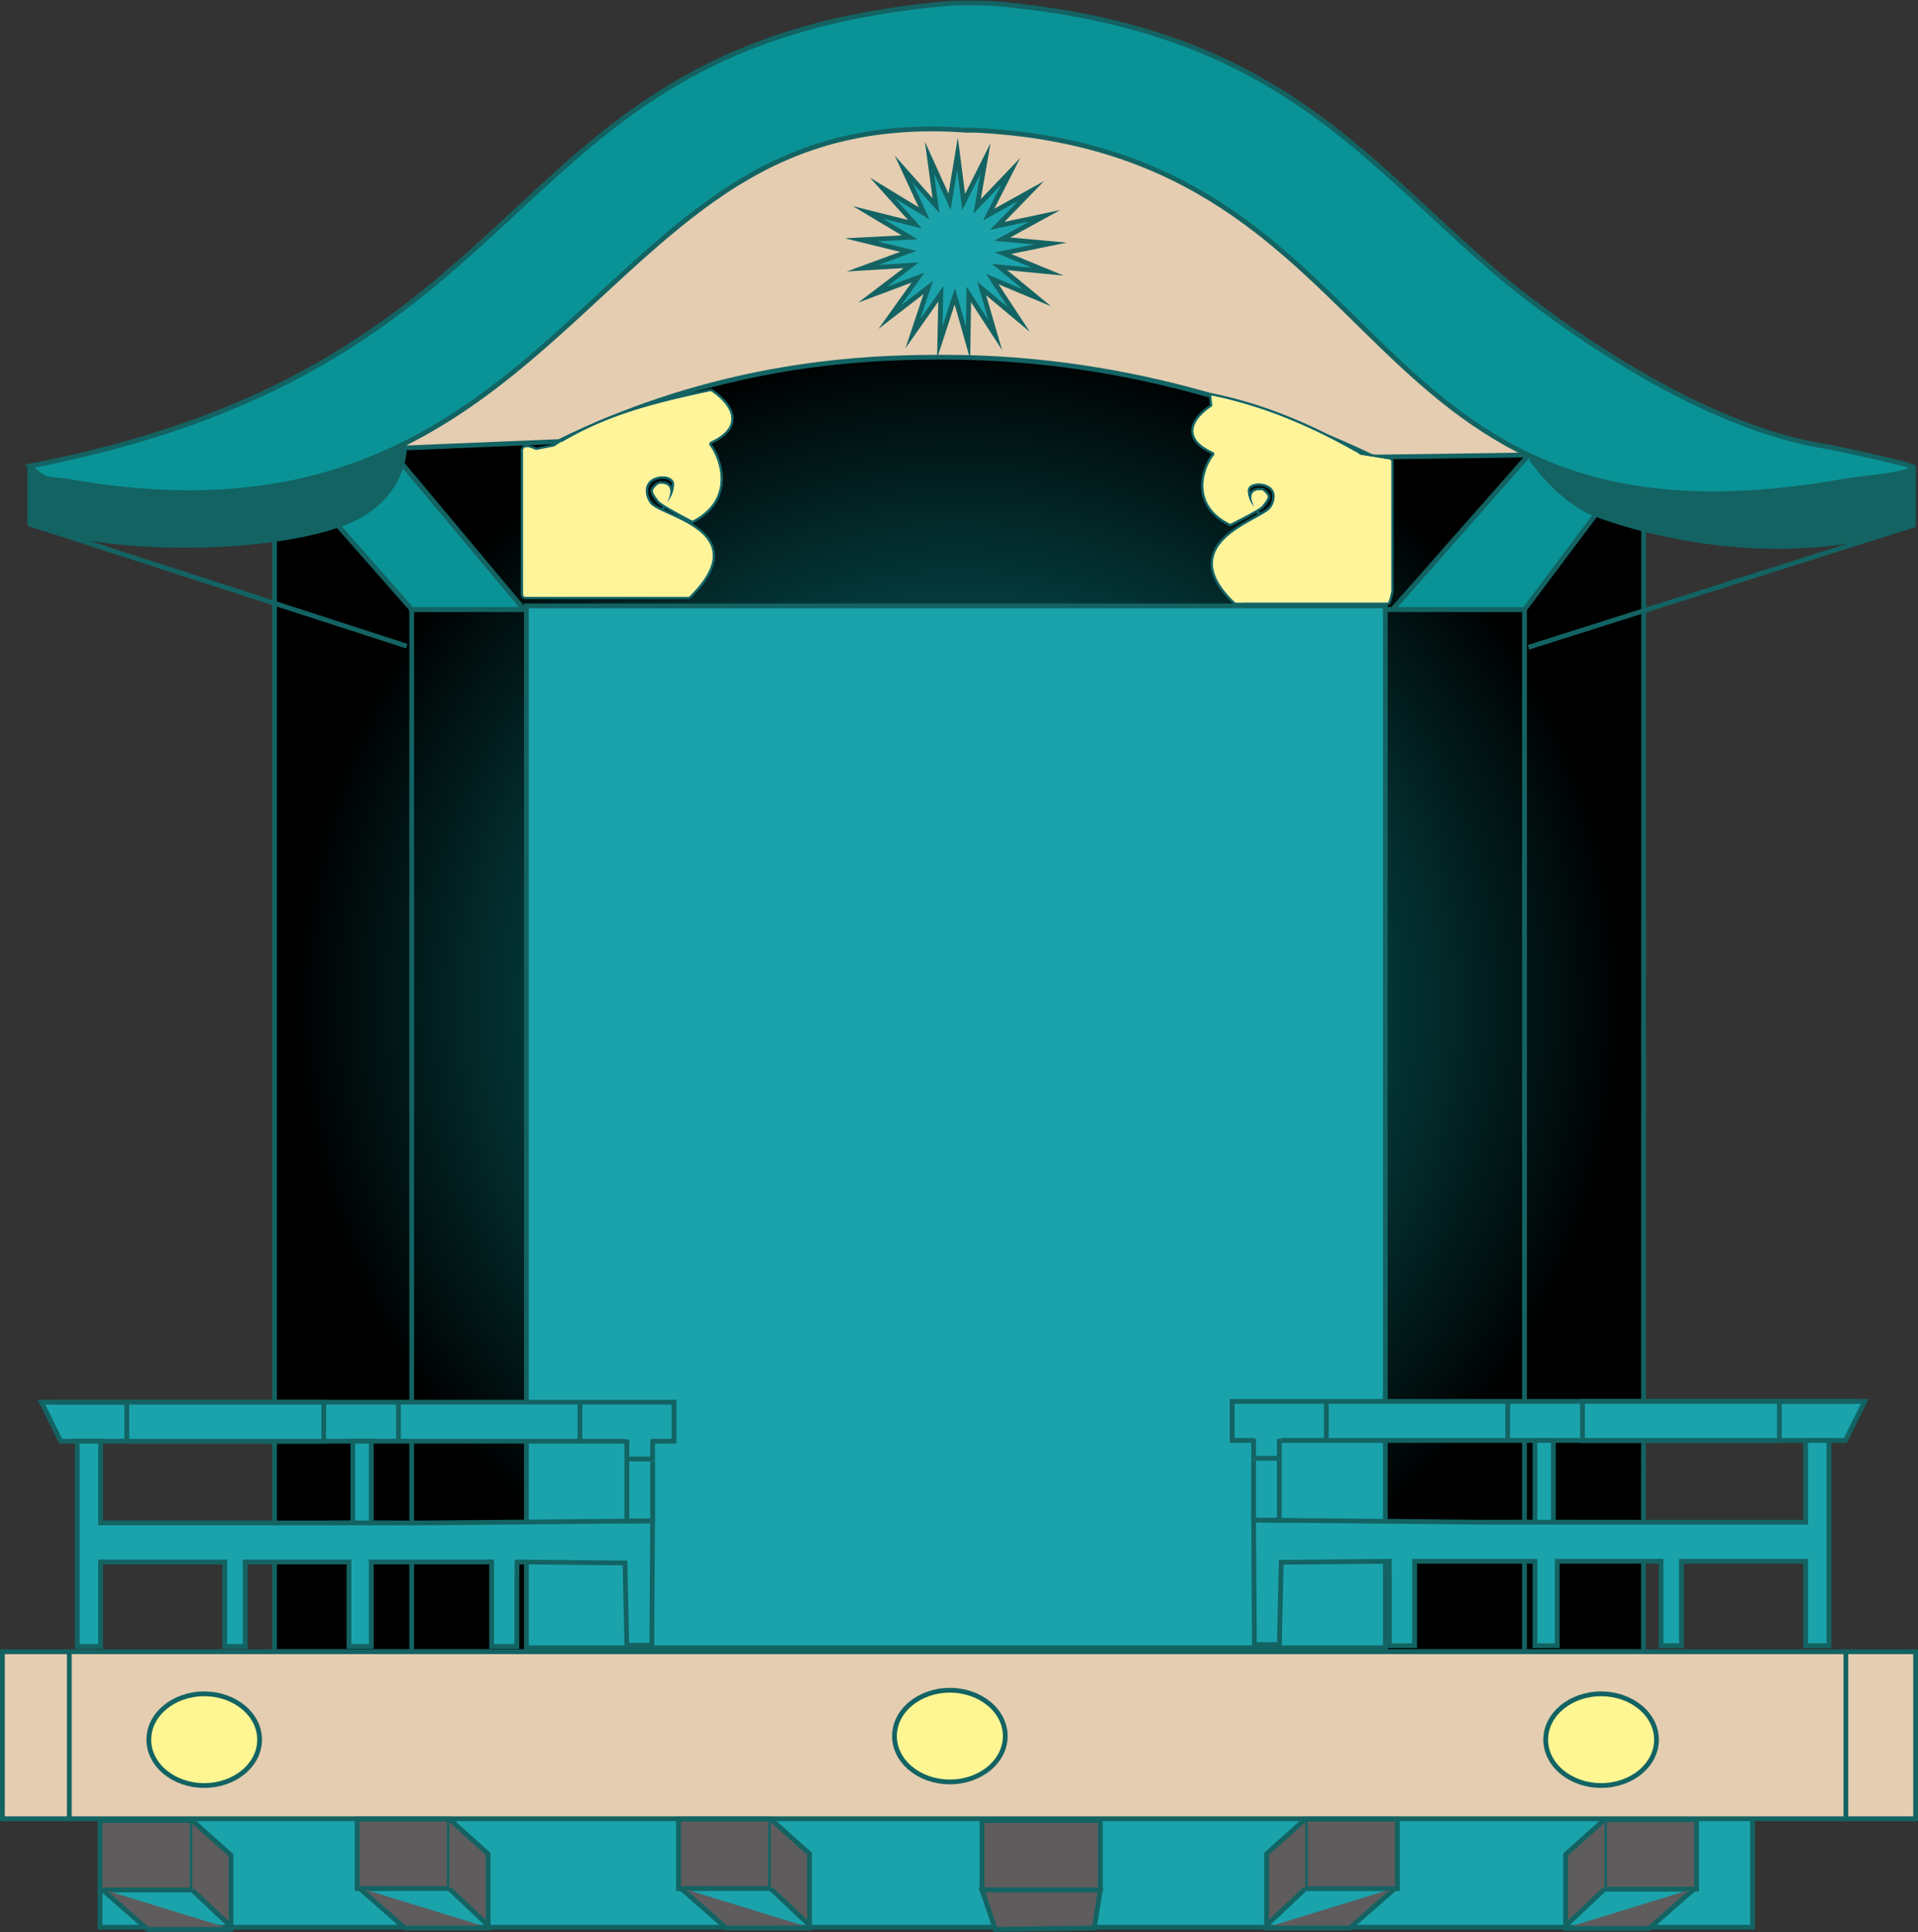 <svg xmlns="http://www.w3.org/2000/svg" xmlns:xlink="http://www.w3.org/1999/xlink" viewBox="0 0 401.34 404.26"><rect x="0" y="0" width="401.34" height="404.26" fill="#333333" stroke="none"/><defs><style>.cls-1{isolation:isolate;}.cls-2{fill:#ad7efe;}.cls-10,.cls-11,.cls-12,.cls-13,.cls-14,.cls-15,.cls-17,.cls-2,.cls-3,.cls-4,.cls-5,.cls-6,.cls-7,.cls-8,.cls-9{stroke:#136363;stroke-miterlimit:10;}.cls-3{fill:#e5cdb1;}.cls-4{mix-blend-mode:soft-light;fill:url(#Degradado_sin_nombre_7);}.cls-5{fill:url(#Degradado_sin_nombre_13);}.cls-6{fill:url(#Degradado_sin_nombre_7-2);}.cls-7{fill:url(#Degradado_sin_nombre_7-3);}.cls-8{fill:url(#Degradado_sin_nombre_7-4);}.cls-9{fill:url(#Degradado_sin_nombre_7-5);}.cls-10{fill:#0a9396;}.cls-11,.cls-16{fill:#1ba3ac;}.cls-12{fill:#fef593;}.cls-13{fill:#fcc5db;}.cls-14{fill:#5e5c5d;}.cls-15{fill:#136363;}.cls-17{fill:none;}.cls-18{fill:#96abf9;}.cls-19{fill:#fff499;}</style><linearGradient id="Degradado_sin_nombre_7" x1="109.64" y1="105.52" x2="290.38" y2="105.52" gradientUnits="userSpaceOnUse"><stop offset="0" stop-color="#fcc5db"/><stop offset="0.33" stop-color="#f9c2dd"/><stop offset="0.61" stop-color="#eeb8e5"/><stop offset="0.86" stop-color="#dda8f2"/><stop offset="1" stop-color="#d09bfc"/></linearGradient><radialGradient id="Degradado_sin_nombre_13" cx="200.67" cy="210.16" r="139.39" gradientUnits="userSpaceOnUse"><stop offset="0" stop-color="#0a9396"/><stop offset="1"/></radialGradient><linearGradient id="Degradado_sin_nombre_7-2" x1="86.15" y1="127.52" x2="319" y2="127.52" xlink:href="#Degradado_sin_nombre_7"/><linearGradient id="Degradado_sin_nombre_7-3" x1="97.95" y1="121.19" x2="109.21" y2="121.19" xlink:href="#Degradado_sin_nombre_7"/><linearGradient id="Degradado_sin_nombre_7-4" x1="86.15" y1="237.17" x2="86.15" y2="237.17" xlink:href="#Degradado_sin_nombre_7"/><linearGradient id="Degradado_sin_nombre_7-5" x1="319" y1="237.71" x2="319" y2="237.71" xlink:href="#Degradado_sin_nombre_7"/></defs><title>box1</title><g class="cls-1"><g id="Capa_2" data-name="Capa 2"><g id="Capa_1-2" data-name="Capa 1"><g id="Capa_4" data-name="Capa 4"><path class="cls-2" d="M131.17,301.74h5.38v4.08h-5.38Z"/><g id="Ventana"><g id="puerta"><path class="cls-3" d="M24.61,106.38,197.2,12.93l185.87,92.43Z"/><path class="cls-4" d="M290.38,127.52H109.64V99.68h8.14c28.5-14.61,82.78-16.16,82.78-16.16,38,.86,78,15.47,81.42,18.74l8.4.34Z"/><path class="cls-5" d="M343.9,345.59H57.44V94.85L117,92.39c3-1.49,7.42-3.53,12.82-5.65,30.08-11.81,56-12,67.9-12,40.3,0,72.57,12.81,89.55,20.9l56.68-.78Z"/><line class="cls-6" x1="319" y1="127.52" x2="86.15" y2="127.52"/><path class="cls-7" d="M109.21,127.27h0"/><line class="cls-8" x1="86.15" y1="127.52" x2="86.15" y2="346.83"/><line class="cls-9" x1="319" y1="127.52" x2="319" y2="347.91"/><polygon class="cls-10" points="109.64 127.52 86.15 127.52 58.06 95.56 81.42 93.79 109.64 127.52"/><polygon class="cls-10" points="291.39 127.52 319 127.52 343.14 95.34 319.75 95.34 291.39 127.52"/></g><rect class="cls-11" x="20.93" y="380.44" width="345.78" height="22.79"/><g id="base"><rect class="cls-3" x="0.5" y="345.59" width="400.34" height="34.95"/><ellipse class="cls-12" cx="42.73" cy="363.99" rx="11.59" ry="9.59"/><ellipse class="cls-12" cx="198.76" cy="363.24" rx="11.59" ry="9.59"/><ellipse class="cls-12" cx="335.03" cy="363.99" rx="11.59" ry="9.59"/><line class="cls-13" x1="14.5" y1="345.76" x2="14.5" y2="380.71"/><line class="cls-13" x1="386.25" y1="345.59" x2="386.25" y2="380.54"/><rect class="cls-14" x="20.93" y="380.89" width="19.28" height="14.55"/><polyline class="cls-14" points="40.21 395.44 48.34 403.1 48.34 388.17 40.21 380.89"/><polyline class="cls-14" points="21.27 395.25 30.91 403.68 48.68 403.68"/><rect class="cls-14" x="74.73" y="380.6" width="19.28" height="14.55"/><polyline class="cls-14" points="94.01 395.16 102.14 402.82 102.14 387.88 94.01 380.6"/><polyline class="cls-14" points="75.07 394.96 84.72 403.39 102.48 403.39"/><rect class="cls-14" x="141.98" y="380.6" width="19.28" height="14.55"/><polyline class="cls-14" points="161.27 395.16 169.4 402.82 169.4 387.88 161.27 380.6"/><polyline class="cls-14" points="142.33 394.96 151.97 403.39 169.74 403.39"/><rect class="cls-14" x="273.15" y="380.6" width="19.28" height="14.55" transform="translate(565.57 775.76) rotate(-180)"/><polyline class="cls-14" points="273.14 395.16 265.02 402.82 265.02 387.88 273.14 380.6"/><polyline class="cls-14" points="292.08 394.96 282.44 403.39 264.67 403.39"/><rect class="cls-14" x="335.74" y="380.71" width="19.28" height="14.55" transform="translate(690.76 775.98) rotate(-180)"/><polyline class="cls-14" points="335.74 395.27 327.61 402.93 327.61 387.99 335.74 380.71"/><polyline class="cls-14" points="354.68 395.07 345.04 403.5 327.27 403.5"/><rect class="cls-14" x="205.48" y="380.89" width="24.77" height="14.55"/><polygon class="cls-14" points="228.97 403.39 208.28 403.68 205.48 395.44 230.24 395.44 228.97 403.39"/></g><rect class="cls-11" x="110.15" y="126.77" width="179.72" height="217.99"/><polyline class="cls-11" points="136.4 301.54 141.04 301.54 141.04 293.37 8.66 293.37 12.72 301.54 15.56 301.54 130.78 301.54"/><path class="cls-11" d="M136.4,301.54h0Z"/><line class="cls-11" x1="83.38" y1="301.54" x2="83.38" y2="293.37"/><line class="cls-11" x1="73.84" y1="305.62" x2="77.69" y2="305.62"/><polyline class="cls-11" points="26.53 301.54 67.75 301.54 67.75 293.37 10.79 293.37 26.53 293.37 26.53 301.54"/><line class="cls-11" x1="21.05" y1="314.3" x2="16.17" y2="314.3"/><line class="cls-11" x1="23.89" y1="326.81" x2="23.89" y2="318.64"/><line class="cls-11" x1="16.17" y1="330.64" x2="21.05" y2="330.64"/><line class="cls-11" x1="43.79" y1="326.81" x2="43.79" y2="318.64"/><line class="cls-11" x1="51.3" y1="330.64" x2="47.03" y2="330.64"/><line class="cls-11" x1="54.14" y1="318.64" x2="54.14" y2="326.81"/><line class="cls-11" x1="73.02" y1="331.67" x2="77.69" y2="331.67"/><polyline class="cls-11" points="81.75 326.81 81.75 318.64 77.69 318.64 77.69 301.54 73.84 301.54 73.84 318.64 69.57 318.64 69.57 326.81"/><line class="cls-11" x1="108.15" y1="330.64" x2="102.87" y2="330.64"/><line class="cls-11" x1="121.35" y1="293.37" x2="121.35" y2="301.54"/><polyline class="cls-11" points="136.55 305.82 136.55 318.21 88.14 318.64 21.05 318.64 21.05 301.54 16.17 301.54 16.17 344.48 21.05 344.48 21.05 326.81 47.03 326.81 47.03 344.48 51.3 344.48 51.3 326.81 73.02 326.81 73.02 344.48 77.69 344.48 77.69 326.81 81.46 326.81 82.31 326.81 102.87 326.81 102.87 344.48 108.15 344.48 108.15 330.64 108.19 326.81 130.78 327.02 131.17 344.25 136.4 344.25 136.55 318.21"/><polyline class="cls-11" points="136.55 301.19 136.55 305.27 131.17 305.27 131.17 301.19 131.17 318.21 136.55 318.21 136.55 305.82"/><polyline class="cls-11" points="262.47 301.38 257.83 301.38 257.83 293.21 390.21 293.21 386.15 301.38 383.31 301.38 268.1 301.38"/><path class="cls-11" d="M262.47,301.39h0Z"/><line class="cls-11" x1="315.49" y1="301.39" x2="315.49" y2="293.21"/><line class="cls-11" x1="325.04" y1="305.47" x2="321.18" y2="305.47"/><polyline class="cls-11" points="372.34 301.38 331.13 301.38 331.13 293.21 388.08 293.21 372.34 293.21 372.34 301.38"/><line class="cls-11" x1="377.83" y1="314.15" x2="382.7" y2="314.15"/><line class="cls-11" x1="374.98" y1="326.66" x2="374.98" y2="318.49"/><line class="cls-11" x1="382.7" y1="330.49" x2="377.83" y2="330.49"/><line class="cls-11" x1="355.09" y1="326.66" x2="355.09" y2="318.49"/><line class="cls-11" x1="347.57" y1="330.49" x2="351.84" y2="330.49"/><line class="cls-11" x1="344.73" y1="318.49" x2="344.73" y2="326.66"/><line class="cls-11" x1="325.85" y1="331.51" x2="321.18" y2="331.51"/><polyline class="cls-11" points="317.12 326.66 317.12 318.49 321.18 318.49 321.18 301.38 325.04 301.38 325.04 318.49 329.3 318.49 329.3 326.66"/><line class="cls-11" x1="290.72" y1="330.49" x2="296" y2="330.49"/><line class="cls-11" x1="277.52" y1="293.21" x2="277.52" y2="301.39"/><polyline class="cls-11" points="262.32 305.67 262.32 318.05 310.73 318.49 377.83 318.49 377.83 301.38 382.7 301.38 382.7 344.32 377.83 344.32 377.83 326.66 351.84 326.66 351.84 344.32 347.57 344.32 347.57 326.66 325.85 326.66 325.85 344.32 321.18 344.32 321.18 326.66 317.42 326.66 316.56 326.66 296 326.66 296 344.32 290.72 344.32 290.72 330.49 290.68 326.66 268.1 326.87 267.7 344.09 262.47 344.09 262.32 318.05"/><polyline class="cls-11" points="262.32 301.03 262.32 305.12 267.7 305.12 267.7 301.03 267.7 318.05 262.32 318.05 262.32 305.67"/></g><g id="techo"><path class="cls-15" d="M6.24,97.56v12.08c17.7,6.22,48.91,5.61,64.63.21,14.5-5,13.8-17,13.8-17"/><line class="cls-11" x1="85.11" y1="135.19" x2="6.24" y2="109.64"/><path class="cls-15" d="M400.38,97.8v12.08c-23.38,8-49.45,3.93-66.18-2.17-7.89-2.88-13.83-11.78-13.83-11.78"/><line class="cls-11" x1="400.38" y1="109.88" x2="319.84" y2="135.43"/><path class="cls-10" d="M154.7,38.12c12.47-7.66,27.34-12.34,47.49-10.87h2c90.32,4.49,76.45,91.89,181.08,73.52,4.76-.83,14.34-1.38,15-3,1.82,0-13-3.45-19.37-4.56C348.22,87.51,313,57,313,57,284.19,32.18,266,5.59,207.46.7l0,0c-1.59-.06-3.19-.09-4.81-.09s-2.16,0-3.61.07v0C101.72,8.82,117.83,76.06,6.24,97.52c0,0,0,0,0,0,3.65,3.64,3.76,2.43,8.49,3.26,79.2,13.9,101.14-38.86,140-62.7"/><line class="cls-10" x1="210.16" y1="0.75" x2="210.26" y2="0.8"/><polygon class="cls-11" points="186.19 66.35 192.1 58.09 182.59 61.65 190.67 55.5 180.54 56.1 190.07 52.6 180.21 50.19 190.34 49.66 181.64 44.44 191.48 46.92 184.69 39.37 193.37 44.64 189.11 35.43 195.85 43.02 194.49 32.96 198.69 42.21 200.36 32.19 201.65 42.26 206.2 33.19 204.46 43.19 211.48 35.86 206.88 44.9 215.75 39.97 208.68 47.25 218.61 45.15 209.71 50.03 219.81 50.95 209.87 52.98 219.26 56.84 209.16 55.86 216.99 62.31 207.63 58.39 213.21 66.87 205.42 60.36 208.25 70.11 202.73 61.6 202.56 71.75 199.79 61.98 196.65 71.63 196.87 61.48 191.02 69.78 194.23 60.15 186.19 66.35"/></g><path class="cls-16" d="M148.58,81.88c-12.37,2.64-21.58,5.05-31.2,10.74-.07,0,1.09-.87-1.39.79l-3.79.75c-.25,0-3-1.62-2.74.53v29.63a.51.51,0,0,0,.46.54H144a.43.43,0,0,0,.3-.13C158.15,111,138,108.27,136,105.3a4.57,4.57,0,0,1-.88-3,3,3,0,0,1,.75-1.62c1.56-1.56,5.25-1.37,5.21.72a6.18,6.18,0,0,1-1.51,3.75c2.22-4.62-1.73-3.88-1.73-3.88a4,4,0,0,0-1.1,1.09c-.35.54.26,1.34,1.16,2.47.65.84,7,4.1,7,4.1,9.21-4.8,5.23-13.66,3.62-15.65a.58.58,0,0,1,.15-.86c9-4.26,1.4-9.69.23-10.47A.35.35,0,0,0,148.58,81.88Z"/><path class="cls-17" d="M148.58,81.88c-12.37,2.64-21.58,5.05-31.2,10.74-.07,0,1.09-.87-1.39.79l-3.79.75c-.25,0-3-1.62-2.74.53v29.63a.51.51,0,0,0,.46.54H144a.43.43,0,0,0,.3-.13C158.15,111,138,108.27,136,105.3a4.57,4.57,0,0,1-.88-3,3,3,0,0,1,.75-1.62c1.56-1.56,5.25-1.37,5.21.72a6.18,6.18,0,0,1-1.51,3.75c2.22-4.62-1.73-3.88-1.73-3.88a4,4,0,0,0-1.1,1.09c-.35.54.26,1.34,1.16,2.47.65.84,7,4.1,7,4.1,9.21-4.8,5.23-13.66,3.62-15.65a.58.58,0,0,1,.15-.86c9-4.26,1.4-9.69.23-10.47A.35.35,0,0,0,148.58,81.88Z"/><path class="cls-18" d="M148.58,81.88c-12.37,2.64-21.58,5.05-31.2,10.74-.07,0,1.09-.87-1.39.79l-3.79.75c-.25,0-3-1.62-2.74.53v29.63a.51.51,0,0,0,.46.54H144a.43.43,0,0,0,.3-.13C158.15,111,138,108.27,136,105.3a4.57,4.57,0,0,1-.88-3,3,3,0,0,1,.75-1.62c1.56-1.56,5.25-1.37,5.21.72a6.18,6.18,0,0,1-1.51,3.75c2.22-4.62-1.73-3.88-1.73-3.88a4,4,0,0,0-1.1,1.09c-.35.54.26,1.34,1.16,2.47.65.84,7,4.1,7,4.1,9.21-4.8,5.23-13.66,3.62-15.65a.58.58,0,0,1,.15-.86c9-4.26,1.4-9.69.23-10.47A.35.35,0,0,0,148.58,81.88Z"/><path class="cls-19" d="M148.58,81.88c-12.37,2.64-21.58,5.05-31.2,10.74-.07,0,1.09-.87-1.39.79l-3.79.75c-.25,0-3-1.62-2.74.53v29.63a.51.51,0,0,0,.46.54H144a.43.43,0,0,0,.3-.13C158.15,111,138,108.27,136,105.3a4.57,4.57,0,0,1-.88-3,3,3,0,0,1,.75-1.62c1.56-1.56,5.25-1.37,5.21.72a6.18,6.18,0,0,1-1.51,3.75c2.22-4.62-1.73-3.88-1.73-3.88a4,4,0,0,0-1.1,1.09c-.35.54.26,1.34,1.16,2.47.65.84,7,4.1,7,4.1,9.21-4.8,5.23-13.66,3.62-15.65a.58.58,0,0,1,.15-.86c9-4.26,1.4-9.69.23-10.47A.35.35,0,0,0,148.58,81.88Z"/><path d="M253.5,82.76c11.75,2.41,21.62,6.93,30.76,12.11.06,0,.22.27.29.27l6.12,1a.47.47,0,0,1,.44.48v27c0,.26-.49,2.44-.73,2.44h-30a17.38,17.38,0,0,1-1.91,0c-13.14-12.48,5.58-17.06,7.43-19.76a4.08,4.08,0,0,0,.83-2.74,2.64,2.64,0,0,0-.71-1.49c-1.49-1.41-5-1.24-4.95.66a5.44,5.44,0,0,0,1.44,3.41c-2.11-4.2,1.64-3.53,1.64-3.53a3.84,3.84,0,0,1,1,1c.32.49-.26,1.22-1.1,2.25-.63.76-6.64,3.73-6.64,3.73-8.74-4.37-5-12.44-3.43-14.25a.51.51,0,0,0-.14-.78c-8.5-3.88-1.33-8.83-.22-9.54C253.77,84.94,253.4,82.73,253.5,82.76Z"/><path class="cls-17" d="M253.5,82.76c11.75,2.41,21.62,6.93,30.76,12.11.06,0,.22.27.29.27l6.12,1a.47.47,0,0,1,.44.48v27c0,.26-.49,2.44-.73,2.44h-30a17.38,17.38,0,0,1-1.91,0c-13.14-12.48,5.58-17.06,7.43-19.76a4.08,4.08,0,0,0,.83-2.74,2.64,2.64,0,0,0-.71-1.49c-1.49-1.41-5-1.24-4.95.66a5.44,5.44,0,0,0,1.44,3.41c-2.11-4.2,1.64-3.53,1.64-3.53a3.84,3.84,0,0,1,1,1c.32.49-.26,1.22-1.1,2.25-.63.76-6.64,3.73-6.64,3.73-8.74-4.37-5-12.44-3.43-14.25a.51.51,0,0,0-.14-.78c-8.5-3.88-1.33-8.83-.22-9.54C253.77,84.94,253.4,82.73,253.5,82.76Z"/><path class="cls-18" d="M253.5,82.76c11.75,2.41,21.62,6.93,30.76,12.11.06,0,.22.27.29.27l6.12,1a.47.47,0,0,1,.44.48v27c0,.26-.49,2.44-.73,2.44h-30a17.38,17.38,0,0,1-1.91,0c-13.14-12.48,5.58-17.06,7.43-19.76a4.08,4.08,0,0,0,.83-2.74,2.64,2.64,0,0,0-.71-1.49c-1.49-1.41-5-1.24-4.95.66a5.44,5.44,0,0,0,1.44,3.41c-2.11-4.2,1.64-3.53,1.64-3.53a3.84,3.84,0,0,1,1,1c.32.49-.26,1.22-1.1,2.25-.63.76-6.64,3.73-6.64,3.73-8.74-4.37-5-12.44-3.43-14.25a.51.51,0,0,0-.14-.78c-8.5-3.88-1.33-8.83-.22-9.54C253.77,84.94,253.4,82.73,253.5,82.76Z"/><path class="cls-19" d="M253.5,82.76c11.75,2.41,21.62,6.93,30.76,12.11.06,0,.22.27.29.27l6.12,1a.47.47,0,0,1,.44.48v27c0,.26-.49,2.44-.73,2.44h-30a17.38,17.38,0,0,1-1.91,0c-13.14-12.48,5.58-17.06,7.43-19.76a4.08,4.08,0,0,0,.83-2.74,2.64,2.64,0,0,0-.71-1.49c-1.49-1.41-5-1.24-4.95.66a5.44,5.44,0,0,0,1.44,3.41c-2.11-4.2,1.64-3.53,1.64-3.53a3.84,3.84,0,0,1,1,1c.32.49-.26,1.22-1.1,2.25-.63.76-6.64,3.73-6.64,3.73-8.74-4.37-5-12.44-3.43-14.25a.51.51,0,0,0-.14-.78c-8.5-3.88-1.33-8.83-.22-9.54C253.77,84.94,253.4,82.73,253.5,82.76Z"/></g></g></g></g></svg>